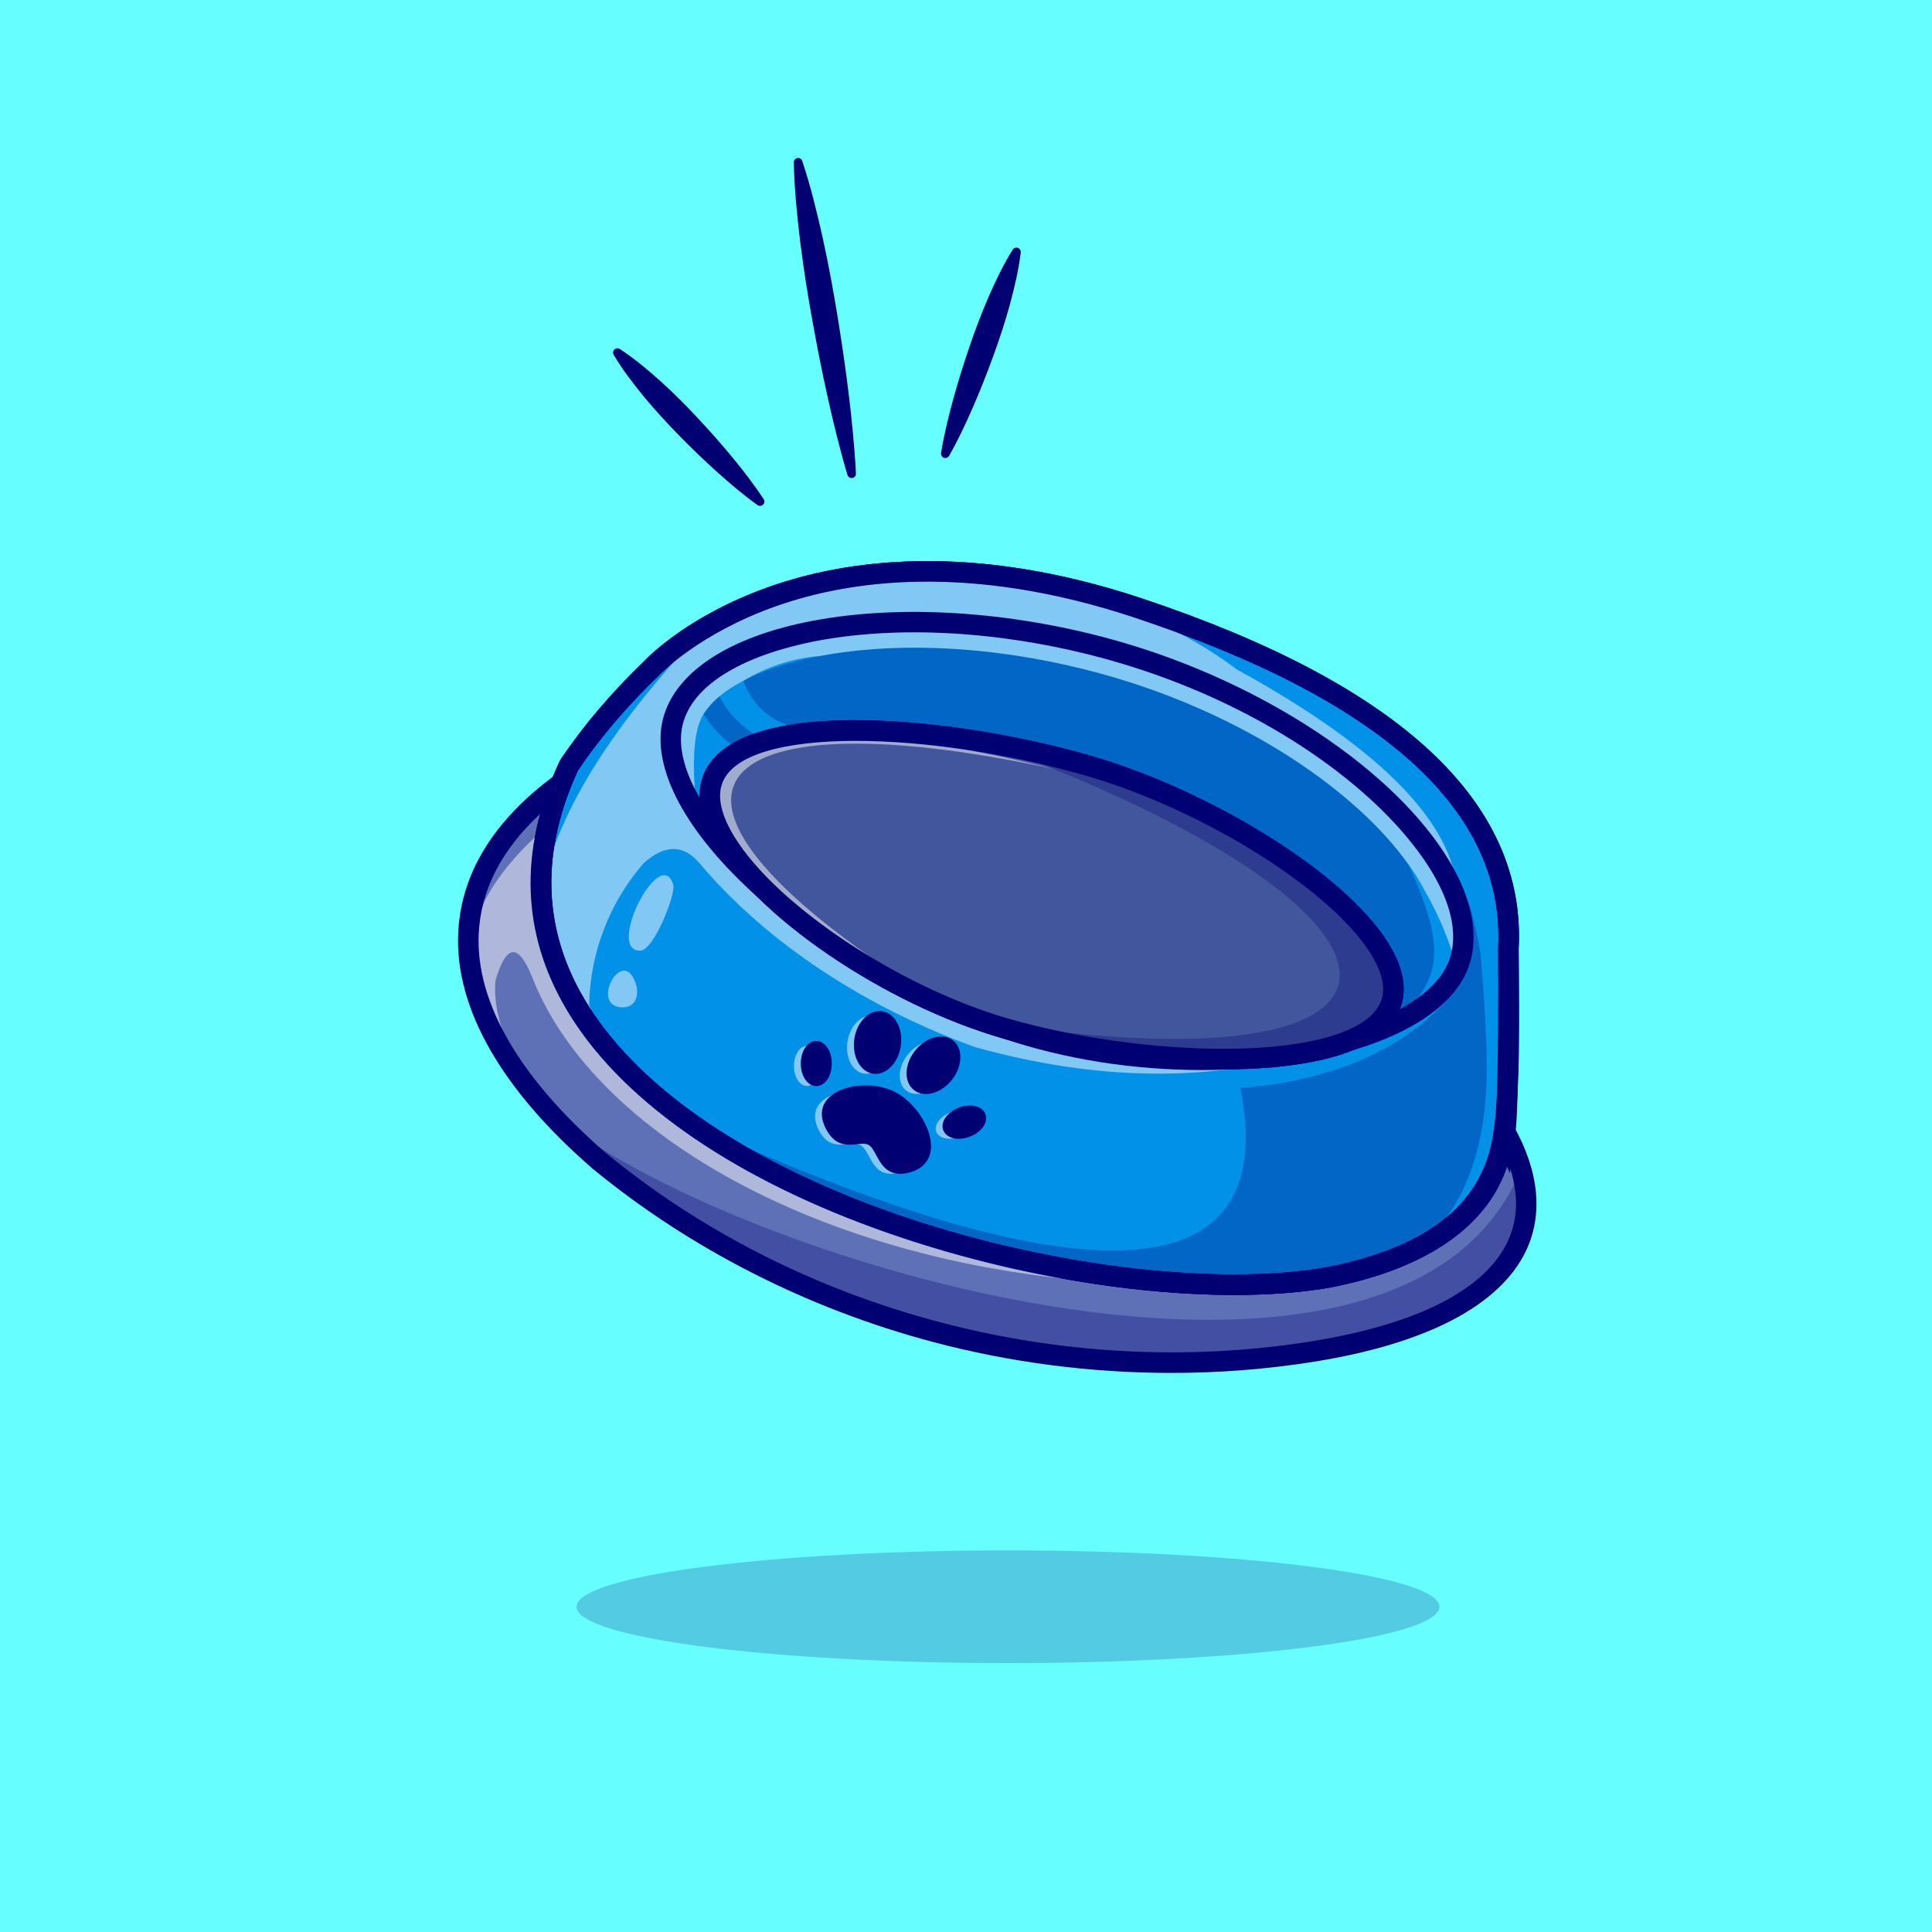 <?xml version="1.0" encoding="utf-8"?>
<!-- Generator: Adobe Illustrator 27.5.0, SVG Export Plug-In . SVG Version: 6.00 Build 0)  -->
<svg version="1.1" id="Layer_1" xmlns="http://www.w3.org/2000/svg" xmlns:xlink="http://www.w3.org/1999/xlink" x="0px" y="0px"
	 viewBox="0 0 4000 4000" style="enable-background:new 0 0 4000 4000;" xml:space="preserve">
<g>
	<g>
		<rect style="fill-rule:evenodd;clip-rule:evenodd;fill:#66FEFF00;" width="4000" height="4000"/>
	</g>
	<g>
		<g>
			<path style="fill:#5E71B7;" d="M1161.533,1622.104c-273.645,201.407-260.963,485.852,78.007,780.318
				c407.369,335.782,956.82,479.215,1478.087,395.779c392.743-62.873,520.554-239.039,397.056-457.571l-1.047,3.491
				c-17.189,188.026-194.761,267.061-361.372,300.312c-565.006,100.127-1881.099-288.519-1590.776-1021.357L1161.533,1622.104z"/>
		</g>
		<g>
			<defs>
				<path id="SVGID_1_" d="M2358.766,1259.555c683.445,228.152,773.658,517.516,764.177,702.862c0,0-0.108,1.209-0.108,3.263
					c1.362,135.021,3.728,270.12-8.681,379.683l-0.518-1.242c-20.357,156.2-140.818,256.292-361.372,300.312
					c-574.759,101.856-1926.893-302.075-1574.375-1059.615c43.879-65.576,101.141-134.289,172.09-202.351
					C1349.98,1382.468,1675.308,1031.389,2358.766,1259.555"/>
			</defs>
			<use xlink:href="#SVGID_1_"  style="overflow:visible;fill-rule:evenodd;clip-rule:evenodd;fill:#0291E9;"/>
			<clipPath id="SVGID_00000181064122801840371020000010463826192378168748_">
				<use xlink:href="#SVGID_1_"  style="overflow:visible;"/>
			</clipPath>
		</g>
		<g>
			<path style="fill:#000072;" d="M2554.949,2681.091c-184.492,0-402.441-32.759-609.639-93.965
				c-330.542-97.646-588.941-250.762-727.593-431.142c-64.443-83.843-103.115-173.506-114.937-266.497
				c-12.827-100.925,5.962-206.448,55.84-313.635l0.693-1.487l0.913-1.365c46.968-70.19,105.718-139.319,174.629-205.479
				c7.666-8.103,91.05-93.457,256.104-152.1c155.303-55.176,415.752-95.803,774.536,23.975
				c532.183,177.656,794.165,421.279,778.672,724.102l-0.054,0.796c0,0.029-0.024,0.586-0.024,1.387l0.269,26.006
				c1.313,124.038,2.671,252.295-9.087,356.069l-9.238,81.553l-6.689-16.084c-44.028,128.042-165.752,212.695-362.92,252.046
				C2696.419,2675.91,2628.323,2681.091,2554.949,2681.091z M1196.468,1595.273c-88.789,191.931-70.303,371.853,54.951,534.807
				c297.759,387.378,1100.996,563.653,1497.134,493.423c212.114-42.339,324.79-134.653,344.009-282.134l2.91-22.334
				c8.818-96.846,7.583-213.652,6.387-326.899l-0.273-26.24c-0.005-2.427,0.093-4.092,0.146-4.863
				c14.199-281.277-238.032-510.51-749.692-681.318c-345.908-115.479-595.703-77.402-744.341-25.125
				c-160.845,56.565-241.362,141.499-242.158,142.351l-0.85,0.864C1298.264,1461.531,1241.673,1527.959,1196.468,1595.273z"/>
		</g>
		<g style="opacity:0.5;">
			<path style="fill-rule:evenodd;clip-rule:evenodd;fill:#FFFFFF;" d="M2348.799,1272.841c11.274,3.405,22.344,6.832,33.296,10.28
				c64.495,27.374,124.113,61.706,178.869,103.003l0,0c309.436,169.949,461.583,330.724,456.448,482.305
				c-58.994-132.513-162.612-246.639-310.822-342.387l2.876,3.491c-26.616-17.816-53.955-34.669-82.008-50.549
				c-24.874-13.642-50.766-26.854-77.717-39.641l-2.183-2.055c-171.756-82.322-368.029-131.541-588.855-147.639
				c-378.342-19.339-566.034,77.987-563.102,291.968c285.793,479.184,847.666,701.046,1370.576,569.937
				c-12.097,7.188-24.517,14.692-37.35,22.552c-218.402,67.035-455.215,64.927-710.46-6.314
				c-220.598-80.073-428.039-211.689-570.597-381.218l-0.033,0.075c-33.004-38.485-71.261-38.497-114.719-0.022
				c-70.721,81.122-111.392,185.259-113.229,294.596c12.152,29.457,28.757,58.796,49.803,88.019l-0.387-0.401l-48.096-57.253h0.011
				l-0.075-0.064l-34.323-40.864c-39.187-52.905-62.895-111.13-71.122-174.696c11.913-165.8,121.78-359.273,329.641-580.466
				C1585.474,1236.215,1882.469,1131.602,2348.799,1272.841"/>
		</g>
		<g>
			<path style="fill:#000072;" d="M2488.816,2215.368c-142.71,0-284.121-22.329-411.548-65.18
				c-191.401-64.365-381.23-175.049-520.811-303.682c-145.41-134.004-211.704-267.063-181.88-365.054
				c30.503-100.234,155.781-173.936,343.706-202.205c185.625-27.93,411.45-7.91,619.556,54.917l0,0
				c302.163,91.213,572.993,279.297,673.921,468.022c37.461,70.051,48.32,136.458,31.401,192.034
				c-16.206,53.267-62.773,100.986-134.663,138.003c-94.097,48.447-227.749,77.734-376.328,82.456
				C2517.722,2215.139,2503.25,2215.368,2488.816,2215.368z M1892.371,1309.392c-58.394,0-114.79,3.918-167.764,11.887
				c-168.55,25.356-284.199,89.861-309.365,172.551c-24.517,80.557,39.043,200.713,170.024,321.418
				c135.342,124.729,319.609,232.122,505.547,294.646c301.831,101.514,636.533,67.798,798.228-15.464
				c61.44-31.635,100.674-70.566,113.457-112.583c13.56-44.546,3.799-99.739-28.223-159.614
				c-79.849-149.314-311.406-345.554-648.721-447.375l0,0C2182.923,1331.799,2031.965,1309.392,1892.371,1309.392z"/>
		</g>
		<g>
			<path style="fill:#000072;" d="M2531.326,2214.026c-145.791,0-311.484-23.008-453.135-63.55
				c-247.603-70.864-518.052-255.342-602.871-411.231c-25.693-47.217-33.071-89.717-21.934-126.316
				c23.965-78.748,131.309-120.901,310.435-121.907c145.63-0.872,329.761,26.438,492.139,72.91l0,0
				c121.938,34.905,258.843,97.229,375.61,170.994c122.739,77.542,211.919,159.917,251.118,231.956
				c22.705,41.733,28.984,80.088,18.662,114.009c-30.503,100.224-190.869,127.207-320.029,132.192
				C2564.973,2213.713,2548.284,2214.026,2531.326,2214.026z M1771.741,1533.899c-147.246,0-258.423,28.103-277.69,91.406
				c-7.695,25.291-1.436,56.792,18.604,93.625c78.769,144.763,343.11,323.674,577.236,390.676
				c151.724,43.433,339.395,66.816,489.795,61.001c160.723-6.201,263.145-43.413,281.001-102.09
				c6.88-22.612,1.719-49.971-15.337-81.318c-73.481-135.054-348.75-310.173-601.089-382.402
				C2086.345,1559.602,1912.552,1533.899,1771.741,1533.899z"/>
		</g>
		<g style="opacity:0.5;">
			<path style="fill-rule:evenodd;clip-rule:evenodd;fill:#FFFFFF;" d="M1862.546,2427.393
				c79.986-21.555,26.366-131.628-37.166-159.692c-59.868-26.43-169.055-0.691-129.52,73.285
				c25.782,48.225,62.678,18.657,84.795,29.501C1804.309,2382.064,1802.753,2443.521,1862.546,2427.393"/>
		</g>
		<g style="opacity:0.5;">
			<path style="fill-rule:evenodd;clip-rule:evenodd;fill:#FFFFFF;" d="M1670.563,2165.608c14.809,0,26.809,18.518,26.809,41.382
				c0,22.864-12,41.395-26.809,41.395c-14.8,0-26.8-18.531-26.8-41.395C1643.763,2184.126,1655.763,2165.608,1670.563,2165.608"/>
		</g>
		<g style="opacity:0.5;">
			<path style="fill-rule:evenodd;clip-rule:evenodd;fill:#FFFFFF;" d="M2015.729,2313.57
				c-5.318-13.815-26.917-18.367-48.258-10.173c-21.327,8.216-34.323,26.065-29.003,39.88c5.307,13.815,26.906,18.367,48.247,10.162
				C2008.053,2345.234,2021.038,2327.385,2015.729,2313.57"/>
		</g>
		<g style="opacity:0.5;">
			<path style="fill-rule:evenodd;clip-rule:evenodd;fill:#FFFFFF;" d="M1805.833,2103.956
				c23.698,3.363,39.123,32.691,34.476,65.522c-4.649,32.831-27.61,56.722-51.307,53.37c-23.685-3.35-39.123-32.689-34.474-65.509
				C1759.186,2124.506,1782.147,2100.606,1805.833,2103.956"/>
		</g>
		<g style="opacity:0.5;">
			<path style="fill-rule:evenodd;clip-rule:evenodd;fill:#FFFFFF;" d="M1875.907,2257.636
				c-18.746-14.874-17.231-47.988,3.361-73.965c20.605-25.976,52.496-34.994,71.241-20.129
				c18.757,14.865,17.254,47.977-3.352,73.956C1926.554,2263.486,1894.653,2272.501,1875.907,2257.636"/>
		</g>
		<g>
			<path style="fill-rule:evenodd;clip-rule:evenodd;fill:#000072;" d="M1882.035,2422.27
				c79.975-21.546,26.368-131.627-37.166-159.68c-59.868-26.444-169.052-0.704-129.52,73.282
				c25.784,48.216,62.68,18.648,84.797,29.492C1823.801,2376.952,1822.234,2438.398,1882.035,2422.27z"/>
		</g>
		<g>
			<path style="fill:#000072;" d="M1863.816,2430.242c-29.033,0-40.796-21.924-49.795-38.687
				c-5.044-9.404-9.81-18.286-16.211-21.421c-6.089-2.983-14.155-2.168-23.501-1.206c-19.995,2.041-44.858,4.57-63.643-30.552
				c-16.846-31.528-7.207-52.344,3.843-64.258c28.228-30.415,93.232-33.735,132.51-16.387
				c45.327,20.01,83.618,77.329,80.337,120.254c-1.895,24.741-17.495,42.29-43.941,49.414v-0.005
				C1876.121,2429.368,1869.622,2430.242,1863.816,2430.242z M1786.717,2357.424c5.547,0,10.835,0.747,15.771,3.169
				c9.468,4.639,15.019,14.986,20.898,25.938c11.104,20.684,21.577,40.24,57.266,30.611v-0.005
				c22.392-6.03,34.541-19.477,36.108-39.961c2.93-38.306-33.052-91.631-74.033-109.727c-39.209-17.31-97.725-10.561-120.43,13.897
				c-12.656,13.643-13.418,31.147-2.261,52.021c15.425,28.843,33.774,26.987,53.193,24.99
				C1777.854,2357.888,1782.366,2357.424,1786.717,2357.424z"/>
		</g>
		<g>
			<path style="fill-rule:evenodd;clip-rule:evenodd;fill:#000072;" d="M1690.055,2160.483c14.798,0,26.798,18.531,26.798,41.384
				c0,22.864-12,41.393-26.798,41.393c-14.811,0-26.811-18.529-26.811-41.393
				C1663.244,2179.014,1675.244,2160.483,1690.055,2160.483z"/>
		</g>
		<g>
			<path style="fill:#000072;" d="M1690.056,2248.572c-18.013,0-32.124-20.513-32.124-46.704c0-26.187,14.111-46.699,32.124-46.699
				c18.003,0,32.109,20.513,32.109,46.699C1722.166,2228.059,1708.059,2248.572,1690.056,2248.572z M1690.056,2165.793
				c-11.655,0-21.499,16.519-21.499,36.074c0,19.555,9.844,36.079,21.499,36.079c11.646,0,21.484-16.524,21.484-36.079
				C1711.541,2182.312,1701.702,2165.793,1690.056,2165.793z"/>
		</g>
		<g>
			<path style="fill-rule:evenodd;clip-rule:evenodd;fill:#000072;" d="M2035.209,2308.445
				c-5.318-13.815-26.906-18.365-48.247-10.16c-21.34,8.205-34.323,26.052-29.014,39.867c5.318,13.817,26.906,18.378,48.247,10.162
				C2027.533,2340.12,2040.527,2322.262,2035.209,2308.445z"/>
		</g>
		<g>
			<path style="fill:#000072;" d="M1985.169,2357.717c-3.525,0-6.948-0.337-10.2-1.025c-10.933-2.3-18.74-8.208-21.978-16.631
				c-6.46-16.806,7.627-37.334,32.061-46.733c24.429-9.404,48.647-3.594,55.112,13.208l0,0c3.242,8.423,1.406,18.042-5.171,27.08
				c-6.079,8.35-15.63,15.332-26.895,19.658C2000.462,2356.213,1992.59,2357.717,1985.169,2357.717z M2008.03,2299.539
				c-6.006,0-12.627,1.191-19.165,3.706c-18.247,7.017-30.137,22.134-25.957,33.003c1.899,4.941,6.963,8.516,14.253,10.049
				c8.11,1.704,17.749,0.669,27.124-2.94c9.38-3.603,17.231-9.282,22.114-15.996c4.385-6.021,5.752-12.065,3.853-17.007l0,0
				C2027.566,2303.376,2018.792,2299.539,2008.03,2299.539z"/>
		</g>
		<g>
			<path style="fill-rule:evenodd;clip-rule:evenodd;fill:#000072;" d="M1825.324,2098.832
				c23.685,3.361,39.123,32.689,34.474,65.521c-4.647,32.833-27.619,56.724-51.304,53.383
				c-23.696-3.363-39.123-32.692-34.476-65.523C1778.667,2119.383,1801.628,2095.48,1825.324,2098.832z"/>
		</g>
		<g>
			<path style="fill:#000072;" d="M1812.864,2223.357c-1.699,0-3.403-0.117-5.112-0.361c-26.548-3.77-44.038-35.854-38.994-71.524
				c5.049-35.679,30.752-61.699,57.31-57.9h0.005c26.548,3.77,44.038,35.854,38.984,71.528
				C1860.335,2198.469,1837.522,2223.357,1812.864,2223.357z M1820.838,2103.826c-19.399,0-37.588,21.05-41.563,49.135
				c-4.224,29.868,9.219,56.573,29.966,59.517c20.742,2.925,41.069-18.994,45.298-48.872c4.229-29.868-9.209-56.567-29.956-59.517
				l0,0C1823.333,2103.914,1822.083,2103.826,1820.838,2103.826z"/>
		</g>
		<g>
			<path style="fill-rule:evenodd;clip-rule:evenodd;fill:#000072;" d="M1895.399,2252.513
				c-18.757-14.865-17.245-47.977,3.361-73.965c20.594-25.979,52.495-34.994,71.241-20.129s17.243,47.977-3.363,73.965
				C1946.046,2258.36,1914.142,2267.378,1895.399,2252.513z"/>
		</g>
		<g>
			<path style="fill:#000072;" d="M1917.063,2265.007c-9.429,0-18.008-2.817-24.966-8.33l0,0
				c-10.444-8.276-15.801-21.494-15.088-37.217c0.688-15.073,6.934-30.776,17.583-44.214c10.649-13.433,24.517-23.086,39.038-27.192
				c15.132-4.273,29.233-2.075,39.673,6.206c21.011,16.655,19.888,53.184-2.5,81.426c-10.649,13.433-24.512,23.086-39.033,27.193
				C1926.721,2264.304,1921.785,2265.007,1917.063,2265.007z M1948.279,2156.56c-3.74,0-7.686,0.566-11.763,1.719
				c-12.388,3.501-24.321,11.87-33.594,23.569c-9.282,11.704-14.712,25.235-15.298,38.096c-0.557,12.217,3.379,22.305,11.074,28.403
				l0,0c7.691,6.104,18.418,7.632,30.181,4.302c12.393-3.501,24.326-11.87,33.594-23.564c18.75-23.647,20.65-53.482,4.229-66.499
				C1961.673,2158.591,1955.344,2156.56,1948.279,2156.56z"/>
		</g>
		<g style="opacity:0.3;">
			<path style="fill-rule:evenodd;clip-rule:evenodd;fill:#000072;" d="M1538.956,1409.58
				c25.233,67.057,80.485,101.965,165.747,104.732c158.988-10.486,370.958,20.129,545.406,70.052
				c260.749,74.624,566.565,267.353,624.907,416.081l0.033,0.086c0.518,1.309,0.952,2.606,1.417,3.903
				c1.534,4.335,2.929,8.714,4.182,13.166c4.012,15.071,5.265,29.61,3.363,43.405l4.162-2.28c1.751,19.188,1.34,39.349-1.277,60.506
				c86.117-85.468,118.926-134.094,28.691-330.205c-29.067-40.44-63.098-76.409-89.369-101.132
				c-139.033-130.848-327.912-227.634-509.863-282.563c-183.572-55.414-396.622-81.206-587.015-52.571
				C1679.169,1360.308,1601.149,1377.582,1538.956,1409.58"/>
		</g>
		<g style="opacity:0.3;">
			<path style="fill-rule:evenodd;clip-rule:evenodd;fill:#000072;" d="M1584.825,1533.49c-44.55-23.307-76.3-53.943-95.283-91.909
				c-13.177,10.992-24.312,23.165-32.539,36.593c16.95,30.106,42.386,55.338,76.322,75.705
				C1548.297,1545.846,1565.583,1539.08,1584.825,1533.49"/>
		</g>
		<g style="opacity:0.5;">
			<path style="fill-rule:evenodd;clip-rule:evenodd;fill:#FFFFFF;" d="M1462.408,1470.097c1.331-1.838,2.725-3.653,4.173-5.449
				c6.615-8.205,14.355-15.89,22.961-23.067c14.389-12.022,31.222-22.638,49.414-32.001c49.318-29.599,102.766-46.83,160.352-51.672
				c10.758-2.066,20.865-3.764,30.033-5.147c190.393-28.636,403.444-2.843,587.015,52.571
				c181.951,54.929,370.83,151.715,509.863,282.563c26.271,24.723,60.302,60.692,89.369,101.132
				c8.054,10.995,15.31,21.956,21.783,32.906l0.531,0.888h0.009l0.078,0.128c4.388,7.331,8.528,14.747,12.356,22.195l0.064,0.12
				c22.432,39.034,40.885,80.245,55.372,123.606c22.031-109.198-86.387-237.03-157.735-304.173
				c-142.504-134.125-336.172-233.614-522.48-289.86c-187.636-56.647-406.158-82.882-600.961-53.576
				c-99.802,15.015-275.352,60.723-309.394,172.555c-3.286,10.811-4.995,21.936-5.34,33.254
				c-1.072,34.691,10.616,71.261,28.658,106.483c-3.686-51.707-2.01-92.301,4.995-121.78c0.584-2.931,1.297-5.827,2.163-8.681
				c0.788-2.562,1.665-5.081,2.637-7.568C1452.095,1485.145,1456.797,1476.659,1462.408,1470.097"/>
		</g>
		<g style="opacity:0.5;">
			<path style="fill-rule:evenodd;clip-rule:evenodd;fill:#FFFFFF;" d="M1393.914,1831.978
				c-26.043-86.409-140.342,135.81-68.852,136.361C1353.861,1968.567,1399.513,1850.571,1393.914,1831.978"/>
		</g>
		<g style="opacity:0.5;">
			<path style="fill-rule:evenodd;clip-rule:evenodd;fill:#FFFFFF;" d="M1317.007,2038.942c-26.03-86.396-99.239,46.161-27.75,46.69
				C1318.045,2085.858,1322.597,2057.526,1317.007,2038.942"/>
		</g>
		<g style="opacity:0.3;">
			<path style="fill-rule:evenodd;clip-rule:evenodd;fill:#000072;" d="M2997.38,2068.671
				c-100.483,112.277-254.164,170.804-429.456,183.961c120.363,603.297-764.924,232.704-1019.974,124.664
				c384.063,212.134,748.363,305.471,1092.913,280.054l1.231-0.086c39.123-2.509,76.019-6.777,110.169-12.832
				c10.908-2.183,21.566-4.486,31.977-6.939c50.811-11.958,95.792-27.178,134.968-45.663
				c108.093-71.177,166.156-211.452,158.458-420.451c-2.67-72.494-6.874-137.939-12.345-196.36
				c-4.984-32.388-13.156-68.235-24.518-107.564v-0.011c-0.93,31.394-5.017,62.786-12.323,93.693
				c-1.114,9.201-2.996,18.183-5.655,26.898c-2.216,7.317-5.081,14.464-8.539,21.447c-17.816,35.935-51.632,67.533-97.382,93.965
				C2943.944,2092.864,2970.775,2081.287,2997.38,2068.671"/>
		</g>
		<g>
			<path style="fill:#000072;" d="M2555.144,2681.091c-184.497,0-402.446-32.759-609.644-93.965
				c-330.542-97.642-588.94-250.762-727.593-431.142c-64.448-83.843-103.115-173.506-114.937-266.494
				c-12.827-100.928,5.957-206.45,55.835-313.638l1.602-2.852c46.938-70.151,105.693-139.28,174.634-205.479
				c7.666-8.103,91.055-93.457,256.108-152.1c155.303-55.178,415.757-95.801,774.526,23.975
				c532.202,177.659,794.185,421.282,778.677,724.106l-0.054,0.791c0,0.029-0.024,0.586-0.024,1.387
				c0.366,36.289,0.371,130.679-0.786,217.353c-0.635,47.842-1.528,86.021-2.646,113.487c-1.299,31.855-2.026,49.643-7.231,59.404
				c-24.995,160.342-151.772,264.394-376.992,309.346C2696.609,2675.91,2628.518,2681.091,2555.144,2681.091z M1196.653,1595.273
				c-88.789,191.931-70.298,371.853,54.956,534.807c297.759,387.378,1100.977,563.653,1497.139,493.423
				c212.104-42.339,324.78-134.653,344.009-282.134l5.479-42.036c3.33-79.131,4.326-254.473,3.535-333.438
				c-0.005-2.427,0.093-4.092,0.146-4.863c14.214-281.272-238.018-510.508-749.697-681.318l0,0
				c-345.889-115.471-595.688-77.405-744.331-25.125c-160.85,56.565-241.367,141.499-242.163,142.351l-0.85,0.864
				C1298.421,1461.567,1241.829,1527.998,1196.653,1595.273z"/>
		</g>
		<g style="opacity:0.3;">
			<path style="fill-rule:evenodd;clip-rule:evenodd;fill:#000072;" d="M3149.212,2420.549
				c-246.608,607.114-1638.903,195.994-2015.777-121.476c30.898,34.237,66.247,68.722,106.105,103.348
				c407.369,335.782,956.82,479.215,1478.087,395.779C3061.227,2743.198,3202.042,2601.484,3149.212,2420.549"/>
		</g>
		<g style="opacity:0.5;">
			<path style="fill-rule:evenodd;clip-rule:evenodd;fill:#FFFFFF;" d="M1134.031,1709.764
				c-72.16,482.967,365.651,799.475,1313.411,949.492c-640.744,4.616-1203.114-272.952-1345.541-635.794l-0.011,0.042
				c-28.516-71.759-53.899-69.457-76.136,6.888c-5.632,61.478,19.35,138.307,74.97,230.51
				C916.968,2069.039,928.071,1885.337,1134.031,1709.764"/>
		</g>
		<g>
			<path style="fill:#42569D;" d="M2250.109,1584.365c307.125,87.91,676.765,339.652,630.907,490.338
				c-45.858,150.688-489.853,143.248-796.976,55.338c-307.136-87.899-656.182-360.236-610.324-510.921
				C1519.575,1468.443,1942.986,1496.465,2250.109,1584.365z"/>
		</g>
		<g>
			<path style="fill:#000072;" d="M2425.017,2842.497c-166.27,0-333.535-21.601-494.609-64.438
				c-259.385-68.984-502.959-193.208-704.39-359.238l-0.415-0.357c-187.466-162.851-283.262-330.556-277.021-484.98
				c5.005-123.806,72.412-234.329,200.352-328.496l35.84-26.379l-2.217,48.984l-1.308,3.311
				c-73.184,184.731-45.42,357.888,82.524,514.656c137.817,168.862,388.384,312.441,705.552,404.292
				c279.8,81.021,578.389,109.262,779.229,73.652c214.917-42.896,330.776-137.573,343.916-281.319l0.195-2.134l16.016-53.252
				l24.507,43.374c53.398,94.482,62.31,184.517,25.776,260.366c-54.126,112.378-205.576,191.445-437.979,228.648
				C2623.733,2834.753,2524.549,2842.497,2425.017,2842.497z M1253.269,2386.194c397.617,327.632,943.775,473.813,1460.996,391.021
				c218.052-34.907,358.584-105.835,406.401-205.117c23.477-48.74,24.146-103.755,2.114-164.121
				c-39.375,128.662-164.57,217.026-366.357,257.295c-207.295,36.748-513.257,8.13-798.926-74.595
				c-325.371-94.224-583.438-242.759-726.655-418.242c-122.178-149.702-159.873-313.311-112.51-487.273
				c-80.845,75-123.594,158.867-127.28,250.037C985.359,2076.223,1076.018,2232.16,1253.269,2386.194z"/>
		</g>
		<g style="opacity:0.3;">
			<path style="fill-rule:evenodd;clip-rule:evenodd;fill:#000072;" d="M2884.499,2039.148
				c-20.519,170.317-303.135,195.636-847.861,75.997c975.811,153.886,988.936-215.885,1.654-578.412
				C2528.5,1657.377,2810.576,1824.853,2884.499,2039.148"/>
		</g>
		<g style="opacity:0.5;">
			<path style="fill-rule:evenodd;clip-rule:evenodd;fill:#FFFFFF;" d="M1943.309,2074.14
				c-709.995-381.401-593.33-691.672,237.128-482.414C1450.408,1434.877,1245.411,1642.849,1943.309,2074.14"/>
		</g>
		<g>
			<path style="fill:#000072;" d="M2531.326,2214.026c-145.791,0-311.484-23.008-453.135-63.55
				c-247.603-70.864-518.052-255.342-602.871-411.231c-25.693-47.217-33.071-89.717-21.934-126.316
				c23.965-78.748,131.309-120.901,310.435-121.907c145.63-0.872,329.761,26.438,492.139,72.91l0,0
				c121.938,34.905,258.843,97.229,375.61,170.994c122.739,77.542,211.919,159.917,251.118,231.956
				c22.705,41.733,28.984,80.088,18.662,114.009c-30.503,100.224-190.869,127.207-320.029,132.192
				C2564.973,2213.713,2548.284,2214.026,2531.326,2214.026z M1771.741,1533.899c-147.246,0-258.423,28.103-277.69,91.406
				c-7.695,25.291-1.436,56.792,18.604,93.625c78.769,144.763,343.11,323.674,577.236,390.676
				c151.724,43.433,339.395,66.816,489.795,61.001c160.723-6.201,263.145-43.413,281.001-102.09
				c6.88-22.612,1.719-49.971-15.337-81.318c-73.481-135.054-348.75-310.173-601.089-382.402
				C2086.345,1559.602,1912.552,1533.899,1771.741,1533.899z"/>
		</g>
		<g>
			<g>
				<path style="fill:#000072;" d="M2113.311,522.776c-4.59,37.813-13.352,74.153-23.12,110.142
					c-9.976,35.913-21.648,71.228-34.453,106.147c-12.764,34.932-26.345,69.575-41.265,103.748
					c-14.907,34.177-30.796,68.01-49.417,100.879c-2.449,4.321-7.939,5.84-12.261,3.391c-3.364-1.904-5.024-5.669-4.443-9.275
					c6.086-37.285,14.91-73.604,24.709-109.58c9.792-35.979,20.918-71.487,32.864-106.709
					c11.904-35.234,24.939-70.071,39.673-104.309c14.941-34.165,30.889-67.976,51.008-100.317c2.646-4.253,8.237-5.554,12.49-2.91
					C2112.188,515.903,2113.716,519.39,2113.311,522.776z"/>
			</g>
			<g>
				<path style="fill:#000072;" d="M1660.977,333.198c17.373,52.546,30.386,105.84,42.349,159.316
					c11.746,53.513,21.716,107.329,30.503,161.35c8.833,54.014,16.809,108.171,23.391,162.571c3.354,27.19,6.326,54.443,8.84,81.777
					c2.51,27.331,4.832,54.7,6.028,82.258c0.215,4.924-3.606,9.092-8.53,9.304c-4.153,0.181-7.764-2.512-8.926-6.309
					c-8.062-26.379-15-52.954-21.748-79.56c-6.746-26.607-13.032-53.291-18.938-80.042c-11.936-53.479-22.48-107.2-32.166-161.064
					c-9.729-53.86-18.279-107.92-25.051-162.288c-6.558-54.402-12.063-108.987-13.208-164.319c-0.1-4.944,3.823-9.036,8.77-9.138
					C1656.313,326.973,1659.773,329.568,1660.977,333.198z"/>
			</g>
			<g>
				<path style="fill:#000072;" d="M1283.372,722.544c30.757,20.212,58.318,43.484,85.107,67.495
					c26.631,24.16,51.963,49.568,76.428,75.806c24.497,26.206,48.367,53.013,71.213,80.798
					c22.854,27.778,44.958,56.274,64.971,86.777c2.729,4.158,1.57,9.741-2.59,12.471c-3.201,2.1-7.263,1.882-10.2-0.222
					c-29.609-21.309-57.124-44.624-83.889-68.66c-26.772-24.026-52.524-49.031-77.646-74.639
					c-25.154-25.576-49.443-51.98-72.432-79.631c-22.83-27.803-44.89-56.343-63.752-87.944c-2.573-4.309-1.165-9.885,3.145-12.458
					C1276.812,720.496,1280.554,720.701,1283.372,722.544z"/>
			</g>
		</g>
	</g>
	<g style="opacity:0.2;">
		<path style="fill-rule:evenodd;clip-rule:evenodd;fill:#000072;" d="M2086.912,3210c493.242,0,893.088,52.193,893.088,116.612
			c0,64.387-399.846,116.612-893.088,116.612c-493.239,0-893.1-52.225-893.1-116.612C1193.812,3262.193,1593.672,3210,2086.912,3210
			"/>
	</g>
</g>
</svg>

